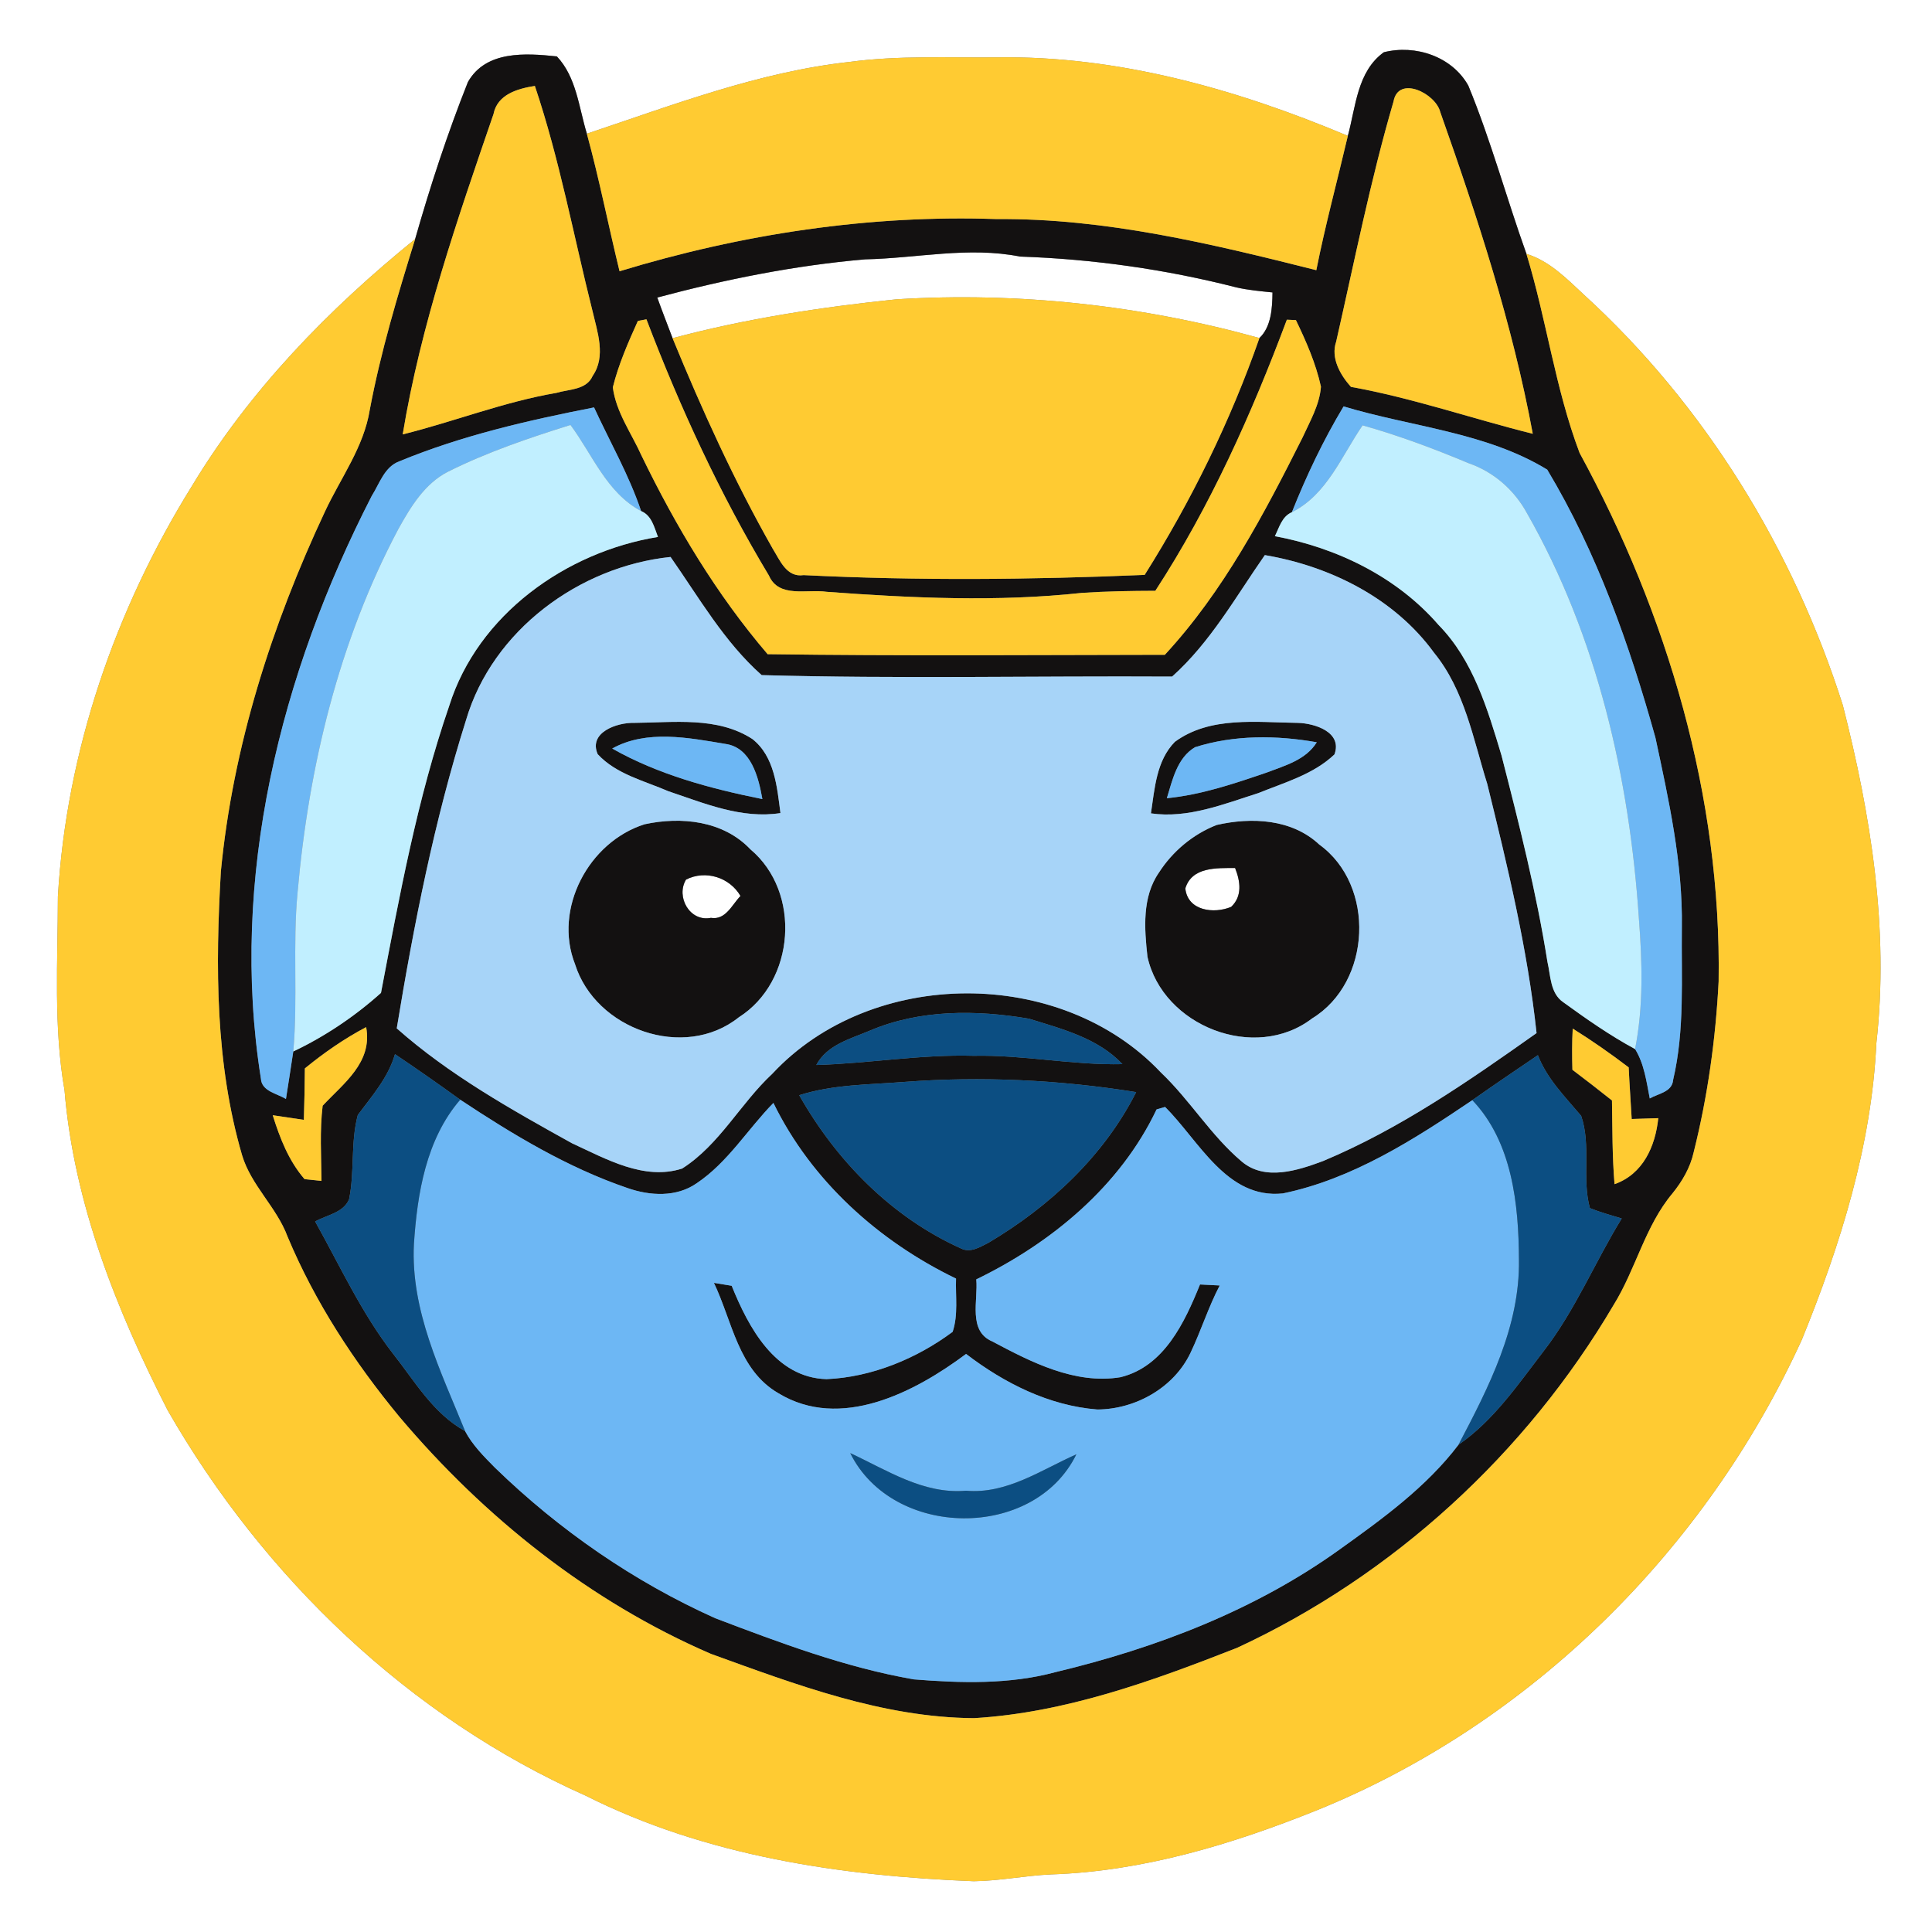 <?xml version="1.0" encoding="UTF-8" ?>
<!DOCTYPE svg PUBLIC "-//W3C//DTD SVG 1.1//EN" "http://www.w3.org/Graphics/SVG/1.1/DTD/svg11.dtd">
<svg width="250pt" height="250pt" viewBox="0 0 250 250" version="1.1" xmlns="http://www.w3.org/2000/svg">
<rect x="0" y="0" width="250" height="250" fill="#808080" stroke="none"/>
<g id="#ffffffff">
<path fill="#ffffff" opacity="1.00" d=" M 0.00 0.00 L 250.00 0.00 L 250.00 250.00 L 0.00 250.00 L 0.00 0.00 M 174.41 17.58 C 160.04 11.54 144.69 7.19 128.99 7.42 C 122.64 7.48 116.25 7.16 109.94 8.01 C 98.19 9.30 87.07 13.59 75.94 17.30 C 74.90 13.90 74.60 10.00 72.06 7.30 C 68.02 6.87 62.87 6.52 60.55 10.61 C 57.91 17.24 55.68 24.06 53.72 30.93 C 42.52 40.00 32.30 50.50 24.83 62.90 C 14.91 78.87 8.59 97.21 7.49 116.02 C 7.48 124.38 6.91 132.81 8.35 141.09 C 9.56 155.72 15.09 169.56 21.71 182.52 C 34.10 204.11 52.97 222.21 75.81 232.37 C 91.33 240.18 108.83 242.75 126.00 243.43 C 129.35 243.39 132.64 242.70 135.99 242.55 C 147.85 242.16 159.38 238.67 170.32 234.28 C 198.09 223.05 220.77 200.51 233.16 173.35 C 238.14 161.12 242.18 148.27 242.80 135.00 C 244.47 120.31 242.09 105.47 238.46 91.25 C 232.05 71.07 220.59 52.39 204.91 38.09 C 202.70 36.03 200.50 33.77 197.52 32.85 C 194.93 25.62 192.93 18.19 190.00 11.08 C 187.90 7.31 183.16 5.73 179.07 6.76 C 175.61 9.25 175.44 13.83 174.41 17.58 Z" />
<path fill="#ffffff" opacity="1.00" d=" M 111.95 33.56 C 118.63 33.42 125.32 31.87 131.99 33.20 C 141.43 33.52 150.84 34.85 159.99 37.19 C 161.52 37.54 163.09 37.68 164.66 37.84 C 164.64 39.86 164.50 42.30 162.97 43.74 C 147.74 39.51 131.78 37.75 116.00 38.73 C 106.24 39.74 96.52 41.23 87.03 43.76 C 86.37 42.01 85.68 40.26 85.05 38.50 C 93.87 36.15 102.85 34.34 111.95 33.56 Z" />
<path fill="#ffffff" opacity="1.00" d=" M 153.38 114.96 C 154.23 112.15 157.46 112.33 159.82 112.32 C 160.50 114.03 160.79 115.96 159.31 117.35 C 157.09 118.28 153.68 117.88 153.38 114.96 Z" />
<path fill="#ffffff" opacity="1.00" d=" M 88.77 113.82 C 91.27 112.54 94.41 113.51 95.82 115.94 C 94.71 117.07 93.91 119.09 91.99 118.77 C 89.25 119.32 87.43 116.04 88.77 113.82 Z" />
</g>
<g id="#131111ff">
<path fill="#131111" opacity="1.00" d=" M 174.41 17.58 C 175.44 13.83 175.61 9.25 179.07 6.76 C 183.16 5.73 187.90 7.31 190.00 11.08 C 192.93 18.19 194.93 25.62 197.52 32.85 C 200.12 41.35 201.25 50.29 204.40 58.61 C 215.77 79.49 222.76 103.10 222.39 127.00 C 222.01 134.43 220.98 141.84 219.17 149.07 C 218.73 151.06 217.70 152.84 216.42 154.42 C 212.87 158.65 211.68 164.23 208.79 168.88 C 197.49 188.07 180.30 203.86 160.08 213.23 C 149.14 217.52 137.87 221.63 126.03 222.33 C 114.20 222.25 102.97 217.98 91.99 214.01 C 76.32 207.24 62.65 196.33 51.68 183.33 C 45.84 176.26 40.76 168.50 37.21 160.02 C 35.79 156.19 32.49 153.40 31.32 149.47 C 27.85 137.57 27.87 125.03 28.58 112.76 C 30.14 96.57 35.17 80.86 42.06 66.17 C 44.09 61.83 47.08 57.85 47.85 53.02 C 49.26 45.52 51.46 38.21 53.72 30.93 C 55.68 24.06 57.91 17.24 60.55 10.61 C 62.87 6.52 68.02 6.87 72.06 7.30 C 74.60 10.00 74.90 13.90 75.94 17.30 C 77.55 23.18 78.72 29.17 80.17 35.10 C 95.95 30.29 112.49 27.77 129.00 28.35 C 143.05 28.23 156.79 31.55 170.33 34.96 C 171.49 29.12 173.05 23.38 174.41 17.58 M 63.86 14.76 C 59.20 28.34 54.45 42.00 52.11 56.21 C 58.78 54.55 65.20 52.00 71.99 50.84 C 73.62 50.35 75.89 50.48 76.69 48.64 C 78.45 46.10 77.29 42.93 76.66 40.21 C 74.22 30.51 72.41 20.62 69.21 11.12 C 66.98 11.47 64.36 12.21 63.86 14.76 M 180.32 13.14 C 177.33 23.36 175.26 33.83 172.90 44.21 C 172.17 46.32 173.43 48.52 174.81 50.06 C 182.80 51.50 190.48 54.17 198.34 56.13 C 195.71 41.92 191.18 28.11 186.37 14.50 C 185.77 12.08 180.94 9.70 180.32 13.14 M 111.95 33.56 C 102.85 34.34 93.87 36.15 85.05 38.50 C 85.68 40.26 86.37 42.01 87.03 43.76 C 90.85 53.07 95.02 62.25 99.99 71.00 C 100.94 72.52 101.78 74.75 103.99 74.42 C 118.69 75.15 133.42 75.02 148.12 74.39 C 154.17 64.78 159.23 54.46 162.97 43.74 C 164.50 42.30 164.64 39.86 164.66 37.84 C 163.09 37.68 161.52 37.54 159.99 37.19 C 150.84 34.85 141.43 33.52 131.99 33.20 C 125.32 31.87 118.63 33.42 111.95 33.56 M 82.54 41.53 C 81.28 44.32 80.04 47.15 79.30 50.12 C 79.71 53.33 81.72 56.07 83.02 58.97 C 87.46 68.12 92.71 76.91 99.33 84.65 C 116.46 84.89 133.60 84.75 150.73 84.73 C 158.32 76.52 163.57 66.53 168.55 56.61 C 169.51 54.50 170.75 52.40 170.93 50.04 C 170.27 47.03 169.02 44.18 167.69 41.42 C 167.40 41.40 166.81 41.38 166.52 41.37 C 161.97 53.54 156.60 65.54 149.50 76.45 C 146.33 76.46 143.16 76.51 140.00 76.72 C 129.02 77.91 117.94 77.39 106.96 76.58 C 104.43 76.20 100.79 77.44 99.50 74.48 C 93.18 63.97 88.01 52.77 83.65 41.32 C 83.37 41.37 82.81 41.48 82.54 41.53 M 51.69 59.69 C 49.75 60.39 49.12 62.57 48.11 64.16 C 36.29 87.18 29.65 113.68 33.76 139.56 C 33.85 141.23 35.86 141.49 37.00 142.21 C 37.32 140.15 37.65 138.11 37.95 136.06 C 42.05 134.12 45.95 131.49 49.30 128.48 C 51.68 115.99 53.98 103.38 58.13 91.33 C 61.83 79.54 73.23 71.42 85.14 69.48 C 84.65 68.22 84.34 66.71 82.96 66.13 C 81.39 61.46 78.92 57.18 76.87 52.72 C 68.32 54.40 59.77 56.35 51.69 59.69 M 167.17 66.28 C 165.88 66.83 165.54 68.24 164.97 69.38 C 172.99 70.88 180.75 74.64 186.15 80.87 C 190.64 85.45 192.49 91.76 194.29 97.74 C 196.56 106.58 198.81 115.45 200.24 124.47 C 200.66 126.26 200.59 128.54 202.29 129.69 C 205.28 131.86 208.32 133.99 211.58 135.75 C 212.77 137.68 213.05 139.95 213.48 142.14 C 214.57 141.50 216.38 141.32 216.50 139.74 C 218.02 133.29 217.55 126.58 217.63 120.00 C 217.76 111.69 215.94 103.53 214.21 95.45 C 210.86 83.44 206.65 71.50 200.21 60.77 C 192.29 55.93 182.63 55.24 173.86 52.59 C 171.24 56.95 169.05 61.56 167.17 66.28 M 163.67 71.83 C 159.90 77.23 156.65 83.09 151.67 87.55 C 133.97 87.45 116.23 87.85 98.56 87.36 C 93.71 83.06 90.45 77.33 86.77 72.07 C 74.95 73.30 63.72 81.58 60.31 93.16 C 56.20 106.18 53.55 119.63 51.34 133.07 C 58.08 139.05 66.14 143.57 74.02 147.94 C 78.40 149.95 83.33 152.80 88.27 151.21 C 93.11 148.13 95.80 142.79 99.94 138.94 C 112.78 125.14 137.28 125.06 150.21 138.77 C 153.99 142.36 156.70 146.95 160.69 150.31 C 163.70 152.85 167.93 151.46 171.20 150.24 C 181.15 146.08 190.07 139.88 198.83 133.68 C 197.66 122.79 195.07 112.06 192.45 101.44 C 190.63 95.63 189.53 89.32 185.57 84.47 C 180.43 77.40 172.14 73.27 163.67 71.83 M 112.57 133.36 C 110.04 134.43 107.02 135.19 105.63 137.81 C 112.43 137.61 119.18 136.42 126.00 136.62 C 132.44 136.48 138.80 137.85 145.24 137.70 C 142.10 134.34 137.40 133.14 133.15 131.82 C 126.33 130.66 119.03 130.61 112.57 133.36 M 39.45 138.25 C 39.43 140.47 39.39 142.69 39.32 144.91 C 37.98 144.71 36.64 144.51 35.29 144.31 C 36.22 147.27 37.35 150.20 39.41 152.58 C 39.96 152.64 41.05 152.76 41.60 152.81 C 41.57 149.57 41.36 146.31 41.75 143.08 C 44.46 140.17 48.23 137.49 47.38 132.91 C 44.55 134.40 41.92 136.23 39.45 138.25 M 203.47 138.43 C 205.20 139.73 206.90 141.06 208.59 142.40 C 208.65 146.01 208.62 149.63 208.92 153.23 C 212.61 151.93 214.20 148.34 214.58 144.69 C 213.72 144.72 212.00 144.78 211.14 144.80 C 211.02 142.58 210.85 140.35 210.75 138.12 C 208.41 136.34 206.00 134.65 203.51 133.10 C 203.41 134.87 203.42 136.65 203.47 138.43 M 46.30 144.28 C 45.35 147.84 45.91 151.60 45.17 155.19 C 44.44 156.94 42.27 157.22 40.78 158.06 C 44.01 163.84 46.78 169.91 50.86 175.17 C 53.68 178.74 56.07 182.93 60.18 185.18 C 61.14 187.00 62.62 188.47 64.05 189.92 C 72.35 197.98 82.00 204.66 92.56 209.40 C 100.94 212.58 109.39 215.77 118.24 217.31 C 124.34 217.80 130.60 217.98 136.55 216.38 C 149.61 213.26 162.43 208.36 173.39 200.47 C 178.92 196.51 184.57 192.42 188.72 186.96 C 193.29 183.81 196.44 179.13 199.78 174.79 C 203.85 169.52 206.38 163.31 209.85 157.67 C 208.46 157.25 207.07 156.87 205.73 156.33 C 204.67 152.44 205.92 148.22 204.60 144.39 C 202.52 141.92 200.19 139.61 199.00 136.54 C 196.17 138.47 193.32 140.38 190.52 142.36 C 182.99 147.45 175.01 152.57 166.00 154.43 C 158.73 155.19 155.16 147.60 150.76 143.24 C 150.48 143.32 149.93 143.48 149.66 143.56 C 144.96 153.47 136.06 160.84 126.33 165.55 C 126.59 168.25 125.22 172.23 128.40 173.58 C 133.44 176.26 139.11 179.18 144.99 178.21 C 150.64 176.83 153.29 171.12 155.28 166.21 C 155.92 166.24 157.19 166.31 157.83 166.34 C 156.36 169.15 155.42 172.19 154.05 175.06 C 151.90 179.58 146.93 182.36 142.00 182.39 C 135.73 181.90 129.94 178.97 125.01 175.20 C 118.33 180.19 108.74 185.16 100.72 180.28 C 95.52 177.27 94.76 170.96 92.38 166.00 C 92.95 166.10 94.10 166.28 94.68 166.38 C 96.86 171.77 100.31 178.27 106.95 178.46 C 112.79 178.21 118.61 175.81 123.27 172.34 C 124.01 170.14 123.63 167.73 123.71 165.45 C 113.69 160.61 104.99 152.79 100.08 142.72 C 96.74 146.13 94.19 150.40 90.17 153.10 C 87.54 154.95 84.10 154.75 81.19 153.73 C 73.43 151.08 66.36 146.81 59.55 142.30 C 56.77 140.29 53.96 138.32 51.11 136.41 C 50.23 139.45 48.14 141.81 46.30 144.28 M 103.42 141.72 C 108.24 150.23 115.41 157.54 124.40 161.57 C 125.60 162.15 126.83 161.35 127.88 160.83 C 135.80 156.14 142.83 149.61 147.02 141.32 C 137.11 139.73 127.01 139.24 117.00 140.00 C 112.45 140.36 107.81 140.32 103.42 141.72 Z" />
<path fill="#131111" opacity="1.00" d=" M 77.34 97.59 C 76.11 94.76 79.87 93.48 82.05 93.54 C 87.16 93.50 92.83 92.69 97.36 95.63 C 100.24 97.90 100.55 101.85 100.99 105.21 C 95.99 106.00 91.15 103.95 86.50 102.39 C 83.36 101.03 79.73 100.18 77.34 97.59 M 79.22 96.86 C 85.20 100.25 91.95 102.05 98.65 103.40 C 98.16 100.61 97.20 96.71 93.85 96.26 C 89.09 95.46 83.66 94.39 79.22 96.86 Z" />
<path fill="#131111" opacity="1.00" d=" M 152.03 95.99 C 156.60 92.64 162.63 93.48 167.95 93.54 C 170.17 93.60 173.73 94.75 172.68 97.62 C 169.96 100.21 166.22 101.25 162.82 102.63 C 158.34 104.05 153.72 105.94 148.93 105.25 C 149.41 102.05 149.63 98.43 152.03 95.99 M 154.63 96.69 C 152.32 98.07 151.72 100.91 150.99 103.29 C 155.45 102.85 159.71 101.40 163.93 99.96 C 166.28 99.06 168.97 98.34 170.39 96.05 C 165.19 95.13 159.70 95.08 154.63 96.69 Z" />
<path fill="#131111" opacity="1.00" d=" M 83.41 106.66 C 88.16 105.63 93.60 106.20 97.10 109.90 C 103.73 115.46 102.91 127.01 95.60 131.64 C 88.53 137.28 77.06 133.20 74.41 124.77 C 71.58 117.59 76.18 108.94 83.41 106.66 M 88.77 113.82 C 87.43 116.04 89.25 119.32 91.99 118.77 C 93.91 119.09 94.71 117.07 95.82 115.94 C 94.41 113.51 91.27 112.54 88.77 113.82 Z" />
<path fill="#131111" opacity="1.00" d=" M 157.44 106.75 C 161.95 105.72 167.17 105.96 170.72 109.29 C 178.02 114.57 177.48 127.10 169.78 131.79 C 162.38 137.46 150.45 132.76 148.48 123.80 C 148.08 120.17 147.77 116.08 149.96 112.92 C 151.73 110.16 154.38 107.94 157.44 106.75 M 153.38 114.96 C 153.68 117.88 157.09 118.28 159.31 117.35 C 160.79 115.96 160.50 114.03 159.82 112.32 C 157.46 112.33 154.23 112.15 153.38 114.96 Z" />
</g>
<g id="#ffcb32ff">
<path fill="#ffcb32" opacity="1.00" d=" M 75.94 17.30 C 87.07 13.59 98.19 9.30 109.94 8.01 C 116.25 7.16 122.64 7.48 128.99 7.42 C 144.69 7.19 160.04 11.54 174.41 17.58 C 173.05 23.38 171.49 29.12 170.33 34.96 C 156.79 31.55 143.05 28.23 129.00 28.35 C 112.49 27.77 95.95 30.29 80.17 35.10 C 78.72 29.17 77.55 23.18 75.94 17.30 Z" />
<path fill="#ffcb32" opacity="1.00" d=" M 63.86 14.76 C 64.36 12.21 66.98 11.47 69.21 11.12 C 72.41 20.62 74.22 30.51 76.66 40.21 C 77.29 42.93 78.45 46.10 76.69 48.64 C 75.89 50.48 73.62 50.35 71.99 50.84 C 65.20 52.00 58.78 54.55 52.11 56.21 C 54.45 42.00 59.20 28.34 63.86 14.76 Z" />
<path fill="#ffcb32" opacity="1.00" d=" M 180.32 13.14 C 180.94 9.70 185.77 12.08 186.37 14.50 C 191.18 28.11 195.71 41.92 198.34 56.13 C 190.48 54.17 182.80 51.50 174.81 50.06 C 173.43 48.52 172.17 46.32 172.90 44.21 C 175.26 33.83 177.33 23.36 180.32 13.14 Z" />
<path fill="#ffcb32" opacity="1.00" d=" M 24.83 62.90 C 32.30 50.50 42.52 40.00 53.72 30.93 C 51.46 38.21 49.26 45.52 47.85 53.02 C 47.08 57.85 44.09 61.83 42.06 66.17 C 35.17 80.86 30.14 96.57 28.58 112.76 C 27.87 125.03 27.85 137.57 31.32 149.47 C 32.49 153.40 35.79 156.19 37.21 160.02 C 40.76 168.50 45.84 176.26 51.68 183.33 C 62.65 196.33 76.32 207.24 91.99 214.01 C 102.97 217.98 114.20 222.25 126.03 222.33 C 137.87 221.63 149.14 217.52 160.08 213.23 C 180.30 203.86 197.49 188.07 208.79 168.88 C 211.68 164.23 212.87 158.65 216.42 154.42 C 217.70 152.84 218.73 151.06 219.17 149.07 C 220.98 141.84 222.01 134.43 222.39 127.00 C 222.76 103.10 215.77 79.49 204.40 58.61 C 201.25 50.29 200.12 41.35 197.52 32.85 C 200.50 33.77 202.70 36.03 204.91 38.09 C 220.59 52.39 232.05 71.07 238.46 91.25 C 242.09 105.47 244.47 120.31 242.80 135.00 C 242.18 148.27 238.14 161.12 233.16 173.35 C 220.77 200.51 198.09 223.05 170.32 234.28 C 159.38 238.67 147.85 242.16 135.99 242.55 C 132.64 242.70 129.35 243.39 126.00 243.43 C 108.83 242.75 91.33 240.18 75.81 232.37 C 52.97 222.21 34.10 204.11 21.71 182.52 C 15.09 169.56 9.56 155.72 8.35 141.09 C 6.91 132.81 7.48 124.38 7.49 116.02 C 8.59 97.21 14.91 78.87 24.83 62.90 Z" />
<path fill="#ffcb32" opacity="1.00" d=" M 87.03 43.76 C 96.52 41.23 106.24 39.74 116.00 38.73 C 131.78 37.75 147.74 39.51 162.97 43.74 C 159.23 54.46 154.17 64.78 148.12 74.39 C 133.42 75.02 118.69 75.15 103.99 74.42 C 101.78 74.75 100.94 72.52 99.99 71.00 C 95.02 62.25 90.85 53.07 87.03 43.76 Z" />
<path fill="#ffcb32" opacity="1.00" d=" M 82.54 41.53 C 82.81 41.48 83.37 41.37 83.65 41.32 C 88.01 52.77 93.18 63.97 99.50 74.48 C 100.79 77.44 104.43 76.20 106.96 76.58 C 117.94 77.39 129.02 77.91 140.00 76.72 C 143.16 76.51 146.33 76.46 149.50 76.45 C 156.60 65.54 161.97 53.54 166.52 41.37 C 166.81 41.38 167.40 41.40 167.69 41.42 C 169.02 44.18 170.27 47.03 170.93 50.04 C 170.75 52.40 169.51 54.50 168.55 56.61 C 163.57 66.53 158.32 76.52 150.73 84.73 C 133.60 84.75 116.46 84.89 99.33 84.65 C 92.71 76.91 87.46 68.12 83.02 58.97 C 81.72 56.07 79.71 53.33 79.30 50.12 C 80.04 47.15 81.28 44.32 82.54 41.53 Z" />
<path fill="#ffcb32" opacity="1.00" d=" M 39.45 138.25 C 41.92 136.23 44.55 134.40 47.38 132.91 C 48.23 137.49 44.46 140.17 41.75 143.08 C 41.36 146.31 41.57 149.57 41.60 152.81 C 41.05 152.76 39.96 152.64 39.41 152.58 C 37.35 150.20 36.22 147.27 35.29 144.31 C 36.64 144.51 37.98 144.71 39.32 144.91 C 39.39 142.69 39.43 140.47 39.45 138.25 Z" />
<path fill="#ffcb32" opacity="1.00" d=" M 203.47 138.43 C 203.42 136.65 203.41 134.87 203.51 133.10 C 206.00 134.65 208.41 136.34 210.75 138.12 C 210.85 140.35 211.02 142.58 211.14 144.80 C 212.00 144.78 213.72 144.72 214.58 144.69 C 214.20 148.34 212.61 151.93 208.92 153.23 C 208.62 149.63 208.65 146.01 208.59 142.40 C 206.90 141.06 205.20 139.73 203.47 138.43 Z" />
</g>
<g id="#6db7f4ff">
<path fill="#6db7f4" opacity="1.00" d=" M 51.69 59.69 C 59.77 56.35 68.32 54.40 76.87 52.72 C 78.92 57.18 81.39 61.46 82.96 66.13 C 78.51 63.77 76.68 58.84 73.82 54.99 C 68.43 56.68 63.05 58.50 57.99 61.03 C 54.96 62.56 53.14 65.59 51.55 68.45 C 43.86 82.93 39.95 99.17 38.51 115.43 C 37.85 122.29 38.56 129.20 37.95 136.06 C 37.65 138.11 37.32 140.15 37.00 142.21 C 35.86 141.49 33.85 141.23 33.76 139.56 C 29.65 113.68 36.29 87.18 48.11 64.16 C 49.12 62.57 49.75 60.39 51.69 59.69 Z" />
<path fill="#6db7f4" opacity="1.00" d=" M 167.17 66.28 C 169.05 61.56 171.24 56.95 173.86 52.59 C 182.63 55.24 192.29 55.93 200.21 60.77 C 206.65 71.50 210.86 83.44 214.21 95.45 C 215.94 103.53 217.76 111.69 217.63 120.00 C 217.55 126.58 218.02 133.29 216.50 139.74 C 216.38 141.32 214.57 141.50 213.48 142.14 C 213.05 139.95 212.77 137.68 211.58 135.75 C 212.67 130.22 212.51 124.56 212.08 118.97 C 210.87 100.74 206.70 82.37 197.58 66.39 C 195.94 63.39 193.28 61.06 190.04 59.94 C 185.56 58.06 181.00 56.36 176.32 55.04 C 173.59 59.01 171.72 64.00 167.17 66.28 Z" />
<path fill="#6db7f4" opacity="1.00" d=" M 79.22 96.86 C 83.66 94.39 89.09 95.46 93.85 96.26 C 97.20 96.71 98.16 100.61 98.65 103.40 C 91.95 102.05 85.20 100.25 79.22 96.86 Z" />
<path fill="#6db7f4" opacity="1.00" d=" M 154.63 96.69 C 159.70 95.08 165.19 95.13 170.39 96.05 C 168.97 98.34 166.28 99.06 163.93 99.96 C 159.71 101.40 155.45 102.85 150.99 103.29 C 151.72 100.91 152.32 98.07 154.63 96.69 Z" />
<path fill="#6db7f4" opacity="1.00" d=" M 53.56 160.98 C 53.99 154.46 55.13 147.42 59.55 142.30 C 66.36 146.81 73.43 151.08 81.19 153.73 C 84.10 154.75 87.54 154.95 90.17 153.10 C 94.19 150.40 96.74 146.13 100.08 142.72 C 104.99 152.79 113.69 160.61 123.71 165.45 C 123.63 167.73 124.01 170.14 123.27 172.34 C 118.61 175.81 112.79 178.21 106.95 178.46 C 100.31 178.27 96.86 171.77 94.68 166.38 C 94.10 166.28 92.95 166.10 92.38 166.00 C 94.76 170.96 95.52 177.27 100.72 180.28 C 108.74 185.16 118.33 180.19 125.01 175.20 C 129.94 178.97 135.73 181.90 142.00 182.39 C 146.93 182.36 151.90 179.58 154.05 175.06 C 155.42 172.19 156.36 169.15 157.83 166.34 C 157.19 166.31 155.92 166.24 155.28 166.21 C 153.29 171.12 150.64 176.83 144.99 178.21 C 139.11 179.18 133.44 176.26 128.40 173.58 C 125.22 172.23 126.59 168.25 126.33 165.55 C 136.06 160.84 144.96 153.47 149.66 143.56 C 149.93 143.48 150.48 143.32 150.76 143.24 C 155.16 147.60 158.73 155.19 166.00 154.43 C 175.01 152.57 182.99 147.45 190.52 142.36 C 195.69 147.79 196.52 155.85 196.55 163.00 C 196.69 171.65 192.64 179.51 188.72 186.96 C 184.57 192.42 178.92 196.51 173.39 200.47 C 162.43 208.36 149.61 213.26 136.55 216.38 C 130.60 217.98 124.34 217.80 118.24 217.31 C 109.39 215.77 100.94 212.58 92.56 209.40 C 82.00 204.66 72.35 197.98 64.05 189.92 C 62.62 188.47 61.14 187.00 60.18 185.18 C 57.04 177.43 53.12 169.59 53.56 160.98 M 110.02 188.03 C 115.50 199.12 133.80 199.38 139.28 188.19 C 134.70 190.22 130.27 193.36 125.00 192.90 C 119.49 193.38 114.79 190.24 110.02 188.03 Z" />
</g>
<g id="#c1efffff">
<path fill="#c1efff" opacity="1.00" d=" M 57.99 61.03 C 63.05 58.50 68.43 56.68 73.82 54.99 C 76.68 58.84 78.51 63.77 82.96 66.13 C 84.34 66.71 84.65 68.22 85.14 69.48 C 73.23 71.42 61.83 79.54 58.13 91.33 C 53.98 103.38 51.68 115.99 49.30 128.48 C 45.95 131.49 42.05 134.12 37.95 136.06 C 38.56 129.20 37.85 122.29 38.51 115.43 C 39.95 99.17 43.86 82.93 51.55 68.45 C 53.14 65.59 54.96 62.56 57.99 61.03 Z" />
<path fill="#c1efff" opacity="1.00" d=" M 176.32 55.04 C 181.00 56.36 185.56 58.06 190.04 59.94 C 193.28 61.06 195.94 63.39 197.58 66.39 C 206.70 82.37 210.87 100.74 212.08 118.97 C 212.51 124.56 212.67 130.22 211.58 135.75 C 208.32 133.99 205.28 131.86 202.29 129.69 C 200.59 128.54 200.66 126.26 200.24 124.47 C 198.81 115.45 196.56 106.58 194.29 97.74 C 192.49 91.76 190.64 85.45 186.15 80.87 C 180.75 74.64 172.99 70.88 164.97 69.38 C 165.54 68.24 165.88 66.83 167.17 66.28 C 171.72 64.00 173.59 59.01 176.32 55.04 Z" />
</g>
<g id="#a7d4f8ff">
<path fill="#a7d4f8" opacity="1.00" d=" M 163.67 71.83 C 172.14 73.27 180.43 77.40 185.57 84.47 C 189.53 89.32 190.63 95.63 192.45 101.44 C 195.07 112.06 197.66 122.79 198.83 133.68 C 190.07 139.88 181.15 146.08 171.20 150.24 C 167.93 151.46 163.70 152.85 160.69 150.31 C 156.70 146.95 153.99 142.36 150.21 138.77 C 137.28 125.06 112.78 125.14 99.94 138.94 C 95.80 142.79 93.11 148.13 88.27 151.21 C 83.33 152.80 78.40 149.95 74.02 147.94 C 66.14 143.57 58.08 139.05 51.34 133.07 C 53.55 119.63 56.20 106.18 60.31 93.16 C 63.72 81.58 74.95 73.30 86.77 72.07 C 90.45 77.33 93.71 83.06 98.56 87.36 C 116.23 87.85 133.97 87.45 151.67 87.55 C 156.65 83.09 159.90 77.23 163.67 71.83 M 77.34 97.59 C 79.73 100.18 83.36 101.03 86.50 102.39 C 91.15 103.95 95.99 106.00 100.99 105.21 C 100.55 101.85 100.24 97.90 97.36 95.63 C 92.83 92.69 87.16 93.50 82.05 93.54 C 79.87 93.48 76.11 94.76 77.34 97.59 M 152.03 95.99 C 149.63 98.43 149.41 102.05 148.93 105.25 C 153.72 105.94 158.34 104.05 162.82 102.63 C 166.22 101.25 169.96 100.21 172.68 97.62 C 173.73 94.75 170.17 93.60 167.95 93.54 C 162.63 93.48 156.60 92.64 152.03 95.99 M 83.41 106.66 C 76.18 108.94 71.58 117.59 74.41 124.77 C 77.06 133.20 88.53 137.28 95.60 131.64 C 102.91 127.01 103.73 115.46 97.10 109.90 C 93.60 106.20 88.16 105.63 83.41 106.66 M 157.44 106.75 C 154.38 107.94 151.73 110.16 149.96 112.92 C 147.77 116.08 148.08 120.17 148.48 123.80 C 150.45 132.76 162.38 137.46 169.78 131.79 C 177.48 127.10 178.02 114.57 170.72 109.29 C 167.17 105.96 161.95 105.72 157.44 106.75 Z" />
</g>
<g id="#0c4e82ff">
<path fill="#0c4e82" opacity="1.00" d=" M 112.57 133.36 C 119.03 130.61 126.33 130.66 133.15 131.82 C 137.40 133.14 142.10 134.34 145.24 137.70 C 138.80 137.85 132.44 136.48 126.00 136.62 C 119.18 136.42 112.43 137.61 105.63 137.81 C 107.02 135.19 110.04 134.43 112.57 133.36 Z" />
<path fill="#0c4e82" opacity="1.00" d=" M 46.30 144.28 C 48.14 141.81 50.23 139.45 51.11 136.41 C 53.96 138.32 56.77 140.29 59.55 142.30 C 55.13 147.42 53.99 154.46 53.56 160.98 C 53.12 169.59 57.04 177.43 60.18 185.18 C 56.07 182.93 53.68 178.74 50.86 175.17 C 46.78 169.91 44.01 163.84 40.78 158.06 C 42.27 157.22 44.44 156.94 45.17 155.19 C 45.91 151.60 45.35 147.84 46.30 144.28 Z" />
<path fill="#0c4e82" opacity="1.00" d=" M 190.52 142.36 C 193.32 140.38 196.17 138.47 199.00 136.54 C 200.19 139.61 202.52 141.92 204.60 144.39 C 205.92 148.22 204.67 152.44 205.73 156.33 C 207.07 156.87 208.46 157.25 209.85 157.67 C 206.38 163.31 203.85 169.52 199.78 174.79 C 196.44 179.13 193.29 183.81 188.72 186.96 C 192.64 179.51 196.69 171.65 196.55 163.00 C 196.52 155.85 195.69 147.79 190.52 142.36 Z" />
<path fill="#0c4e82" opacity="1.00" d=" M 103.42 141.72 C 107.81 140.32 112.45 140.36 117.00 140.00 C 127.01 139.24 137.11 139.73 147.02 141.32 C 142.83 149.61 135.80 156.14 127.88 160.83 C 126.83 161.35 125.60 162.15 124.40 161.57 C 115.41 157.54 108.24 150.23 103.42 141.72 Z" />
<path fill="#0c4e82" opacity="1.00" d=" M 110.02 188.03 C 114.79 190.24 119.49 193.38 125.00 192.90 C 130.27 193.36 134.70 190.22 139.28 188.19 C 133.80 199.38 115.50 199.12 110.02 188.03 Z" />
</g>
</svg>
